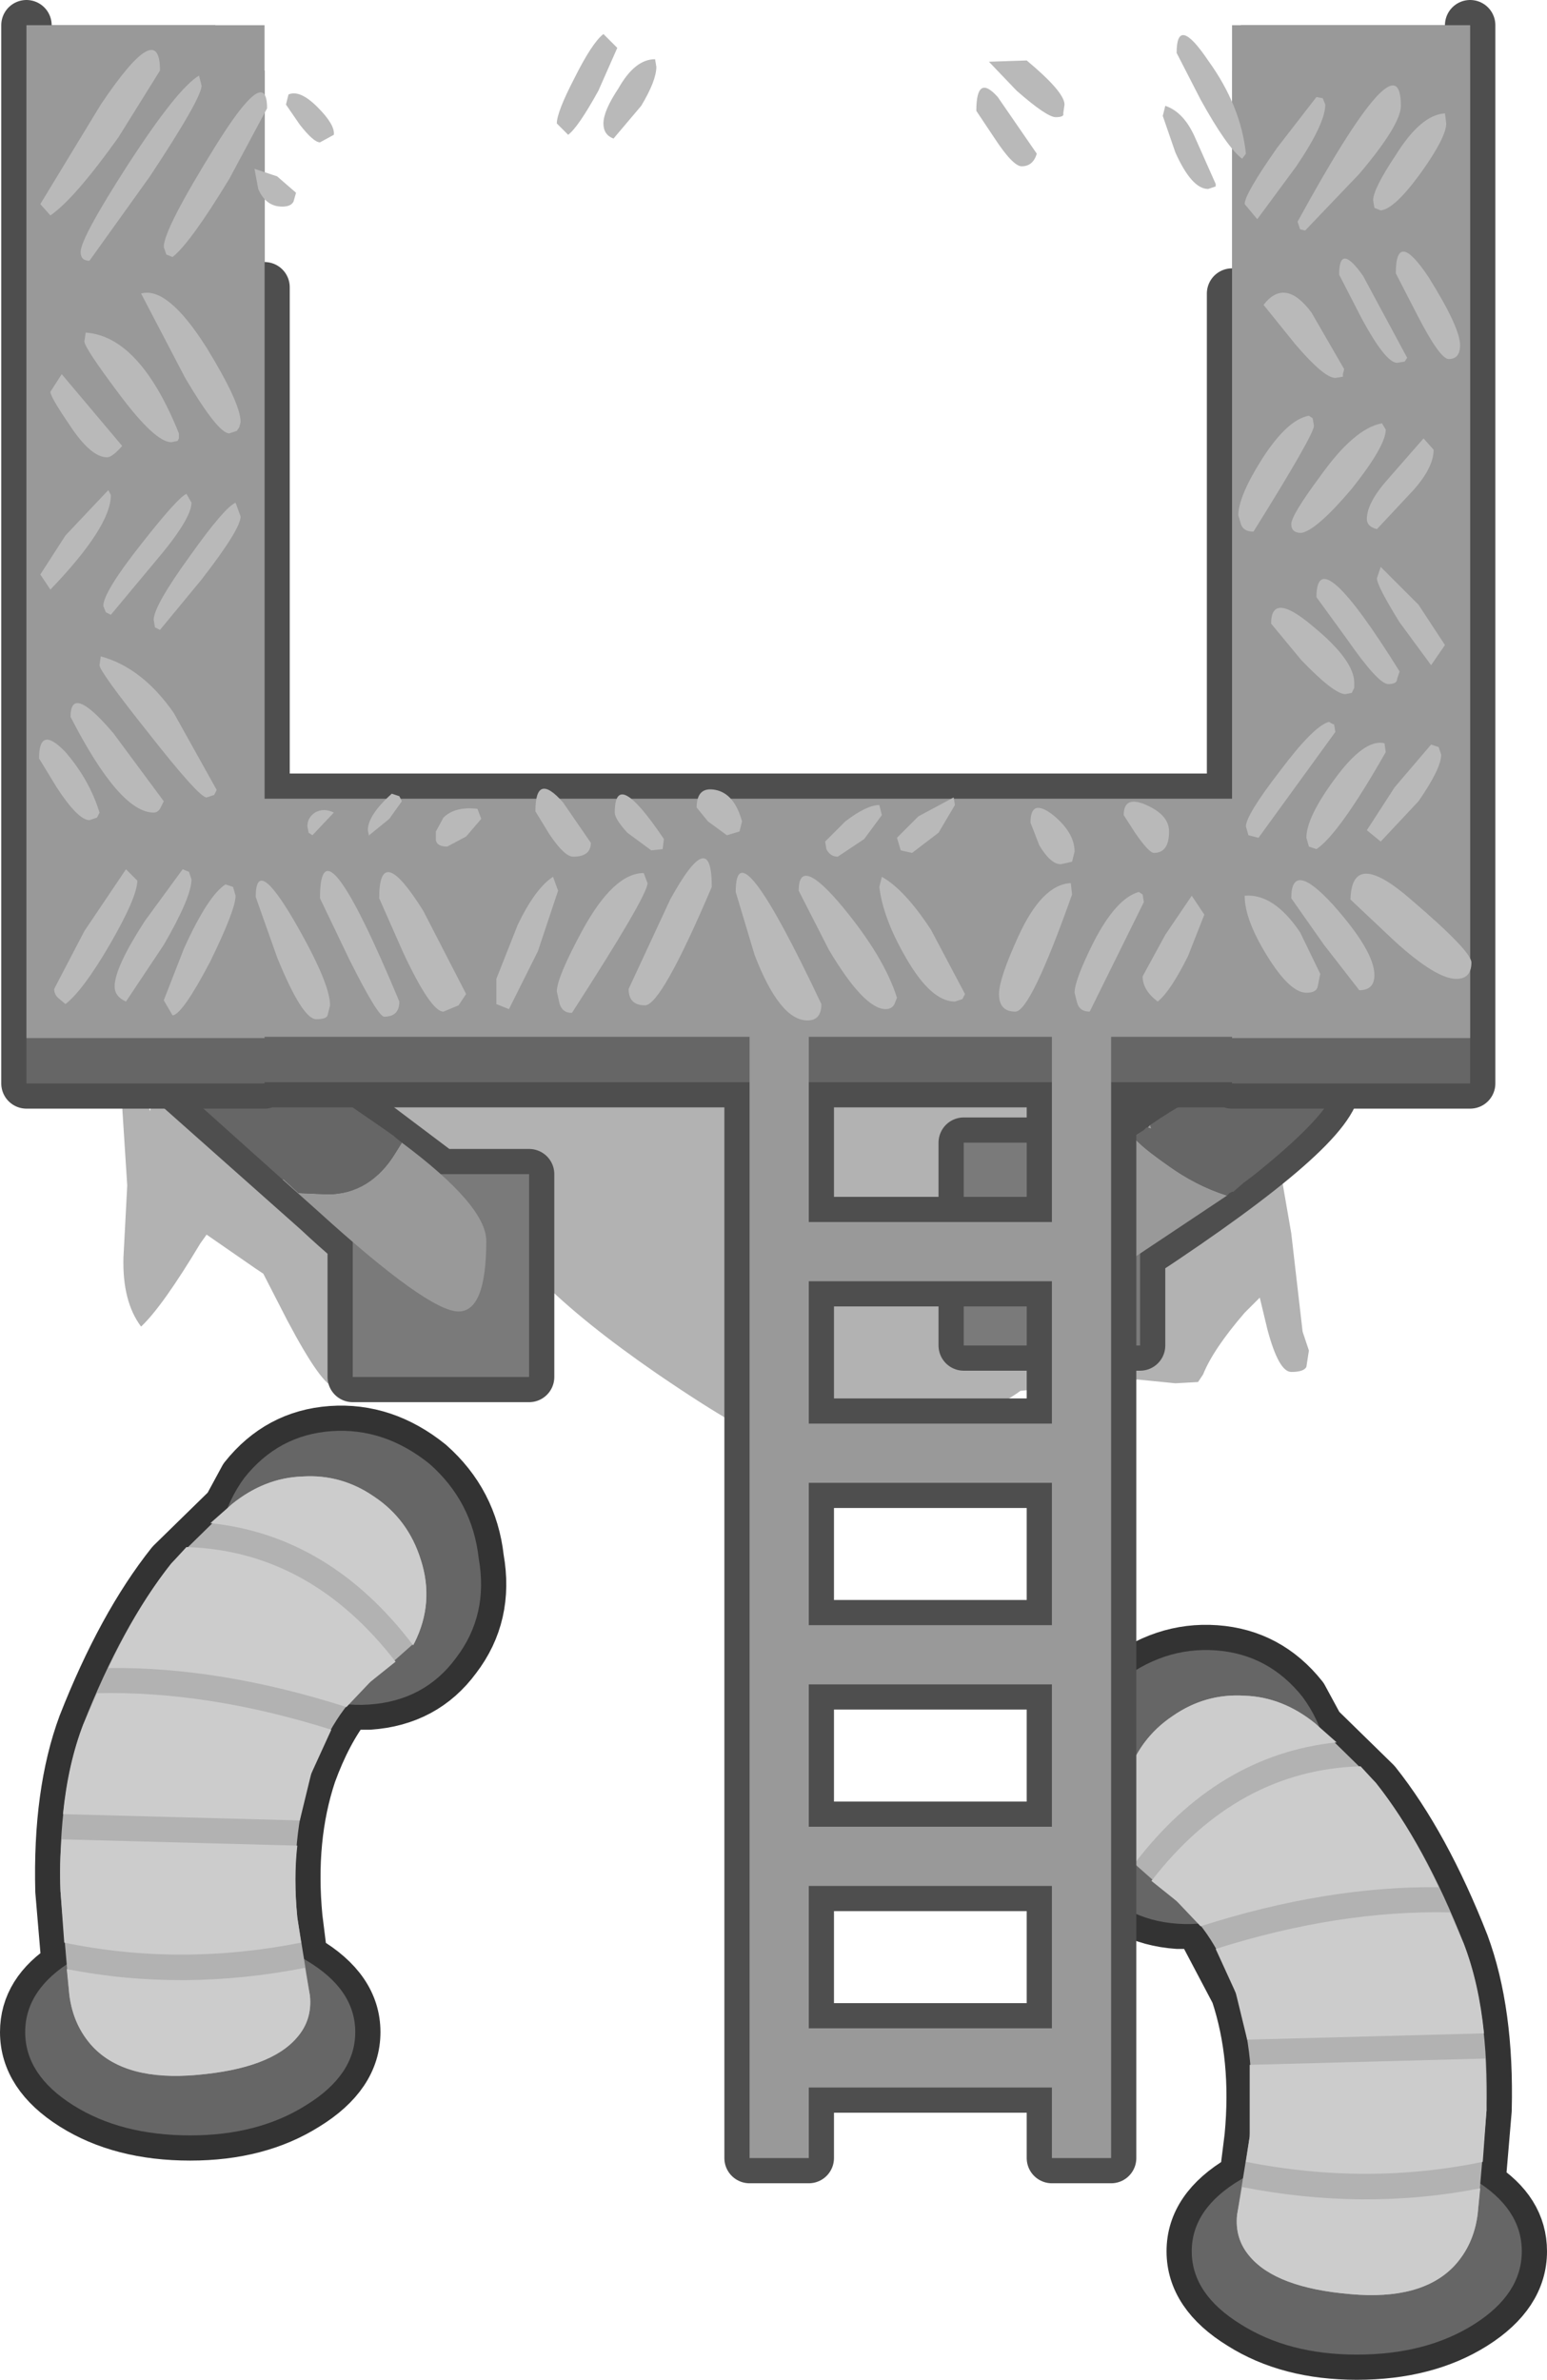 <?xml version="1.0" encoding="UTF-8" standalone="no"?>
<svg xmlns:xlink="http://www.w3.org/1999/xlink" height="94.45px" width="61.4px" xmlns="http://www.w3.org/2000/svg">
  <g transform="matrix(1.0, 0.0, 0.0, 1.0, -1.9, 87.45)">
    <path d="M53.6 -20.1 L54.25 -18.9 56.5 -16.7 Q58.45 -14.25 60.0 -10.3 61.0 -7.6 60.9 -3.7 L60.65 -0.75 Q62.3 0.3 62.3 1.9 62.3 3.6 60.4 4.8 58.5 6.0 55.75 6.0 53.05 6.0 51.15 4.8 49.2 3.6 49.2 1.9 49.2 0.2 51.15 -0.95 L51.3 -1.05 51.5 -2.65 Q51.8 -5.8 50.95 -8.35 L49.5 -11.1 48.65 -11.1 Q46.45 -11.25 45.2 -12.95 43.9 -14.65 44.3 -16.9 44.55 -19.15 46.25 -20.65 48.05 -22.1 50.15 -21.95 52.25 -21.8 53.6 -20.1" fill="#666666" fill-rule="evenodd" stroke="none"/>
    <path d="M53.6 -20.1 Q52.25 -21.8 50.15 -21.95 48.05 -22.1 46.25 -20.65 44.55 -19.15 44.3 -16.9 43.9 -14.65 45.2 -12.95 46.45 -11.25 48.65 -11.1 L49.5 -11.1 50.95 -8.35 Q51.8 -5.8 51.5 -2.65 L51.3 -1.05 51.15 -0.95 Q49.2 0.2 49.2 1.9 49.2 3.6 51.15 4.8 53.05 6.0 55.75 6.0 58.5 6.0 60.4 4.8 62.3 3.6 62.3 1.9 62.3 0.3 60.65 -0.75 L60.9 -3.7 Q61.0 -7.6 60.0 -10.3 58.45 -14.25 56.5 -16.7 L54.25 -18.9 53.6 -20.1 Z" fill="none" stroke="#333333" stroke-linecap="round" stroke-linejoin="round" stroke-width="2.0"/>
    <path d="M51.15 -0.95 Q53.05 -2.15 55.75 -2.15 58.5 -2.15 60.4 -0.95 62.3 0.2 62.3 1.9 62.3 3.6 60.4 4.8 58.5 6.0 55.75 6.0 53.05 6.0 51.15 4.8 49.2 3.6 49.2 1.9 49.2 0.2 51.15 -0.95 M53.6 -20.1 Q54.85 -18.4 54.6 -16.15 54.25 -13.9 52.5 -12.45 50.75 -10.95 48.65 -11.1 46.45 -11.25 45.2 -12.95 43.9 -14.65 44.3 -16.9 44.55 -19.15 46.25 -20.65 48.05 -22.1 50.15 -21.95 52.25 -21.8 53.6 -20.1" fill="#666666" fill-rule="evenodd" stroke="none"/>
    <path d="M54.1 -19.05 L56.5 -16.7 Q58.45 -14.25 60.0 -10.3 61.0 -7.6 60.9 -3.7 L60.55 0.4 Q60.4 1.65 59.6 2.5 58.3 3.85 55.5 3.6 52.55 3.35 51.5 2.1 50.9 1.4 51.0 0.45 L51.5 -2.65 Q51.8 -5.8 50.95 -8.35 50.1 -10.8 48.6 -12.0 L46.85 -13.55 Q46.05 -15.15 46.6 -16.85 47.1 -18.45 48.45 -19.35 49.75 -20.25 51.3 -20.15 52.8 -20.1 54.1 -19.05" fill="#b2b2b2" fill-rule="evenodd" stroke="none"/>
    <path d="M56.5 -16.7 Q57.85 -15.0 59.0 -12.55 54.55 -12.6 49.55 -11.0 L48.6 -12.0 47.6 -12.8 Q51.0 -17.2 55.9 -17.35 L56.5 -16.7 M54.1 -19.05 L54.95 -18.3 Q50.2 -17.8 46.9 -13.45 L46.85 -13.55 Q46.05 -15.15 46.6 -16.85 47.1 -18.45 48.45 -19.35 49.75 -20.25 51.3 -20.15 52.8 -20.1 54.1 -19.05 M60.65 -0.6 L60.55 0.4 Q60.4 1.65 59.6 2.5 58.3 3.85 55.5 3.6 52.55 3.35 51.5 2.1 50.9 1.4 51.0 0.45 L51.2 -0.65 Q56.05 0.3 60.65 -0.6 M51.5 -2.65 L51.5 -5.5 60.85 -5.75 60.9 -3.7 60.75 -1.65 Q56.15 -0.7 51.35 -1.65 L51.5 -2.65 M60.0 -10.3 Q60.6 -8.75 60.8 -6.75 L51.4 -6.5 50.95 -8.35 50.15 -10.1 Q55.05 -11.65 59.45 -11.55 L60.0 -10.3" fill="#cccccc" fill-rule="evenodd" stroke="none"/>
    <path d="M11.6 -28.8 Q12.95 -30.5 15.05 -30.65 17.15 -30.8 18.95 -29.35 20.65 -27.85 20.9 -25.6 21.3 -23.35 20.0 -21.65 18.75 -19.95 16.55 -19.8 L15.7 -19.8 Q14.85 -18.7 14.25 -17.05 13.4 -14.5 13.7 -11.35 L13.9 -9.75 14.05 -9.65 Q16.0 -8.5 16.0 -6.8 16.0 -5.1 14.05 -3.9 12.15 -2.7 9.45 -2.7 6.7 -2.7 4.8 -3.9 2.9 -5.1 2.9 -6.8 2.9 -8.4 4.55 -9.45 L4.3 -12.4 Q4.2 -16.3 5.2 -19.0 6.75 -22.95 8.7 -25.4 L10.95 -27.6 11.6 -28.8" fill="#666666" fill-rule="evenodd" stroke="none"/>
    <path d="M11.6 -28.8 Q12.95 -30.5 15.05 -30.65 17.15 -30.8 18.95 -29.35 20.65 -27.85 20.9 -25.6 21.3 -23.35 20.0 -21.65 18.75 -19.95 16.55 -19.8 L15.7 -19.8 Q14.85 -18.7 14.25 -17.05 13.4 -14.5 13.7 -11.35 L13.9 -9.75 14.05 -9.65 Q16.0 -8.5 16.0 -6.8 16.0 -5.1 14.05 -3.9 12.15 -2.7 9.45 -2.7 6.7 -2.7 4.8 -3.9 2.9 -5.1 2.9 -6.8 2.9 -8.4 4.55 -9.45 L4.3 -12.4 Q4.2 -16.3 5.2 -19.0 6.75 -22.95 8.7 -25.4 L10.95 -27.6 11.6 -28.8 Z" fill="none" stroke="#333333" stroke-linecap="round" stroke-linejoin="round" stroke-width="2.0"/>
    <path d="M15.05 -30.65 Q17.15 -30.8 18.95 -29.35 20.65 -27.85 20.9 -25.6 21.3 -23.35 20.0 -21.65 18.75 -19.95 16.55 -19.8 14.45 -19.65 12.7 -21.15 10.95 -22.6 10.6 -24.85 10.35 -27.1 11.6 -28.8 12.95 -30.5 15.05 -30.65 M9.45 -10.85 Q12.15 -10.85 14.05 -9.65 16.0 -8.5 16.0 -6.8 16.0 -5.1 14.05 -3.9 12.15 -2.7 9.45 -2.7 6.7 -2.7 4.8 -3.9 2.9 -5.1 2.9 -6.8 2.9 -8.5 4.8 -9.65 6.7 -10.85 9.45 -10.85" fill="#666666" fill-rule="evenodd" stroke="none"/>
    <path d="M8.7 -25.4 L11.1 -27.75 Q12.4 -28.8 13.9 -28.85 15.45 -28.95 16.75 -28.05 18.1 -27.15 18.6 -25.55 19.15 -23.85 18.35 -22.25 L16.6 -20.7 Q15.1 -19.5 14.25 -17.05 13.4 -14.5 13.7 -11.35 L14.2 -8.25 Q14.3 -7.3 13.7 -6.6 12.65 -5.35 9.7 -5.1 6.9 -4.85 5.6 -6.2 4.8 -7.05 4.65 -8.3 L4.3 -12.4 Q4.2 -16.3 5.2 -19.0 6.75 -22.95 8.7 -25.4" fill="#b2b2b2" fill-rule="evenodd" stroke="none"/>
    <path d="M4.65 -8.3 L4.55 -9.3 Q9.15 -8.4 14.0 -9.35 L14.2 -8.25 Q14.3 -7.3 13.7 -6.6 12.65 -5.35 9.7 -5.1 6.9 -4.85 5.6 -6.2 4.8 -7.05 4.65 -8.3 M4.3 -12.4 Q4.25 -13.5 4.35 -14.45 L13.7 -14.2 Q13.55 -12.85 13.7 -11.35 L13.85 -10.35 Q9.05 -9.4 4.45 -10.35 L4.3 -12.4 M14.25 -17.05 L13.8 -15.2 4.4 -15.45 Q4.6 -17.45 5.2 -19.0 L5.75 -20.25 Q10.15 -20.35 15.05 -18.8 L14.25 -17.05 M11.1 -27.75 Q12.4 -28.8 13.9 -28.85 15.45 -28.95 16.75 -28.05 18.1 -27.15 18.6 -25.55 19.15 -23.85 18.35 -22.25 L18.3 -22.15 Q15.0 -26.5 10.25 -27.0 L11.1 -27.75 M8.7 -25.4 L9.3 -26.05 Q14.2 -25.9 17.6 -21.5 L16.6 -20.7 15.65 -19.7 Q10.65 -21.3 6.2 -21.25 7.35 -23.7 8.7 -25.4" fill="#cccccc" fill-rule="evenodd" stroke="none"/>
    <path d="M39.45 -40.0 L40.8 -39.65 41.15 -38.9 Q41.15 -38.4 39.8 -37.95 L40.1 -37.95 Q40.95 -37.9 40.95 -37.3 40.95 -36.85 40.5 -36.65 L42.4 -35.05 42.2 -34.8 Q44.0 -35.35 44.15 -34.2 L47.1 -34.35 47.05 -34.55 47.15 -35.1 47.05 -35.15 46.85 -35.8 Q46.85 -38.2 49.3 -40.0 50.35 -40.8 51.0 -40.85 L51.65 -42.0 Q51.6 -42.4 51.7 -42.65 L51.7 -42.7 52.1 -43.15 52.25 -42.8 53.15 -43.45 53.3 -42.75 52.7 -41.1 53.15 -38.5 53.6 -34.6 53.85 -33.85 53.75 -33.2 Q53.65 -33.0 53.15 -33.0 52.65 -33.0 52.2 -34.7 L51.9 -35.95 51.3 -35.35 Q50.05 -33.9 49.65 -32.9 L49.45 -32.6 48.55 -32.55 47.05 -32.7 42.4 -32.25 Q41.4 -31.5 38.95 -30.65 L34.85 -29.4 34.05 -29.7 34.0 -29.65 33.95 -30.0 36.15 -31.1 36.1 -31.25 36.55 -31.55 Q35.5 -31.0 34.25 -30.4 33.35 -30.4 33.3 -30.85 33.05 -30.35 32.55 -30.35 31.75 -30.35 27.95 -32.95 25.05 -34.95 23.35 -36.65 L21.65 -36.75 21.15 -37.15 21.25 -37.55 21.3 -37.55 Q21.45 -37.85 22.0 -37.9 20.3 -38.15 20.15 -38.6 20.05 -39.0 20.75 -39.7 L19.25 -39.55 Q17.8 -39.55 17.65 -40.35 17.55 -40.7 17.8 -41.15 L15.5 -41.9 Q14.55 -42.1 14.55 -42.95 14.55 -44.4 18.45 -44.75 L27.35 -44.75 29.8 -44.4 30.55 -44.8 31.85 -45.2 45.8 -45.2 Q46.85 -45.15 46.85 -44.2 46.85 -43.5 46.15 -42.9 L45.05 -41.65 Q44.8 -41.2 42.55 -40.6 L39.75 -40.05 39.45 -40.0 M21.1 -32.2 L17.25 -31.95 16.9 -32.05 Q16.75 -32.15 16.75 -32.5 16.75 -33.7 21.1 -33.5 L21.75 -32.85 21.1 -32.2 M33.65 -31.9 L33.5 -32.25 33.5 -31.7 33.5 -31.65 33.65 -31.9 M33.4 -36.1 L33.45 -34.6 33.5 -34.85 33.9 -36.1 33.4 -36.1 M15.8 -37.15 L16.65 -36.05 16.45 -35.45 Q16.2 -35.05 15.8 -35.05 L15.05 -35.3 16.05 -33.35 15.85 -32.75 Q15.6 -32.4 15.2 -32.4 14.7 -32.4 13.3 -35.05 L12.35 -36.9 12.05 -37.1 10.1 -38.45 9.85 -38.1 Q8.35 -35.6 7.5 -34.8 6.75 -35.8 6.8 -37.55 L6.95 -40.4 6.6 -45.85 7.1 -46.9 7.85 -43.35 7.9 -43.55 Q9.0 -47.05 10.3 -45.7 11.15 -43.65 13.0 -41.6 15.9 -38.3 15.9 -37.5 L15.8 -37.15" fill="#000000" fill-opacity="0.302" fill-rule="evenodd" stroke="none"/>
    <path d="M40.15 -42.1 L46.55 -42.1 47.4 -42.7 Q51.75 -45.65 54.75 -45.15 L54.9 -44.45 Q54.9 -42.75 47.15 -37.65 L47.15 -34.05 40.15 -34.05 40.15 -42.1 M22.9 -32.8 L15.9 -32.8 15.9 -38.15 Q15.25 -38.7 14.5 -39.4 L8.7 -44.55 Q10.1 -47.35 15.75 -43.6 L19.4 -40.85 22.9 -40.85 22.9 -32.8" fill="#5d5d5d" fill-rule="evenodd" stroke="none"/>
    <path d="M40.15 -42.1 L46.55 -42.1 47.4 -42.7 Q51.75 -45.65 54.75 -45.15 L54.9 -44.45 Q54.9 -42.75 47.15 -37.65 L47.15 -34.05 40.15 -34.05 40.15 -42.1 M22.9 -32.8 L15.9 -32.8 15.9 -38.15 Q15.25 -38.7 14.5 -39.4 L8.7 -44.55 Q10.1 -47.35 15.75 -43.6 L19.4 -40.85 22.9 -40.85 22.9 -32.8" fill="none" stroke="#4e4e4e" stroke-linecap="round" stroke-linejoin="round" stroke-width="2.0"/>
    <path d="M22.9 -32.8 L15.9 -32.8 15.9 -40.85 22.9 -40.85 22.9 -32.8 M40.15 -42.1 L47.15 -42.1 47.15 -34.05 40.15 -34.05 40.15 -42.1" fill="#7a7a7a" fill-rule="evenodd" stroke="none"/>
    <path d="M14.1 -44.6 L13.65 -44.5 10.95 -44.45 9.45 -44.2 9.25 -44.1 8.7 -44.55 Q9.9 -46.9 14.1 -44.6 M13.1 -40.65 L13.15 -40.65 13.75 -40.1 14.9 -40.05 Q16.6 -40.05 17.6 -41.7 L17.85 -42.1 Q21.2 -39.6 21.2 -38.2 21.2 -35.4 20.1 -35.4 18.9 -35.4 14.5 -39.4 L13.1 -40.65 M54.85 -44.1 L54.7 -44.05 Q54.7 -44.6 54.15 -44.6 53.85 -44.6 53.6 -44.4 L53.15 -44.15 Q52.8 -45.1 52.5 -44.8 51.95 -44.1 51.5 -44.1 L50.6 -44.45 Q52.9 -45.45 54.75 -45.15 L54.9 -44.45 54.85 -44.1 M47.55 -42.8 L47.6 -42.65 47.45 -42.7 47.55 -42.8 M47.3 -42.6 L46.9 -42.3 Q47.25 -41.9 48.25 -41.2 49.35 -40.4 50.6 -40.0 L45.5 -36.6 Q45.15 -36.6 44.85 -36.2 44.55 -35.85 44.15 -35.85 43.25 -35.85 43.1 -36.5 43.0 -36.8 43.05 -37.2 43.05 -39.7 47.3 -42.6" fill="#999999" fill-rule="evenodd" stroke="none"/>
    <path d="M9.25 -44.1 L9.45 -44.2 10.95 -44.45 13.65 -44.5 14.1 -44.6 15.75 -43.6 17.2 -42.6 17.55 -42.35 17.6 -42.3 17.85 -42.1 17.6 -41.7 Q16.6 -40.05 14.9 -40.05 L13.75 -40.1 13.15 -40.65 13.1 -40.65 9.25 -44.1 M50.6 -44.45 L51.5 -44.1 Q51.95 -44.1 52.5 -44.8 52.8 -45.1 53.15 -44.15 L53.6 -44.4 Q53.85 -44.6 54.15 -44.6 54.7 -44.6 54.7 -44.05 L54.85 -44.1 Q54.4 -43.0 51.65 -40.8 L51.25 -40.5 50.85 -40.15 50.8 -40.15 50.7 -40.1 50.6 -40.0 Q49.35 -40.4 48.25 -41.2 47.25 -41.9 46.9 -42.3 L47.3 -42.6 47.4 -42.7 47.45 -42.7 47.6 -42.65 47.55 -42.8 Q49.15 -43.9 50.55 -44.45 L50.6 -44.45" fill="#666666" fill-rule="evenodd" stroke="none"/>
    <path d="M12.4 -76.05 L12.4 -55.75 50.8 -55.75 50.8 -75.8 51.15 -75.8 Q52.1 -75.8 52.1 -76.4 52.1 -76.9 51.35 -77.0 L51.35 -77.15 51.15 -77.65 51.15 -86.45 60.25 -86.45 60.25 -44.45 50.8 -44.45 50.8 -44.5 46.0 -44.5 46.0 -1.8 43.65 -1.8 43.65 -4.6 34.0 -4.6 34.0 -1.8 31.65 -1.8 31.65 -44.5 12.4 -44.5 12.4 -44.45 2.95 -44.45 2.95 -86.45 10.45 -86.45 10.3 -86.0 Q10.3 -85.55 11.35 -85.2 L11.0 -84.55 Q11.0 -84.3 11.4 -83.9 L11.1 -83.3 Q11.1 -83.05 11.45 -82.75 L10.95 -82.1 10.75 -81.8 Q10.75 -81.3 11.4 -81.0 L11.2 -80.3 Q11.25 -79.9 12.35 -79.75 11.8 -79.2 11.8 -78.65 L11.85 -78.2 11.9 -78.15 Q10.75 -77.65 10.75 -77.35 L10.85 -77.05 10.5 -76.7 10.6 -76.3 Q10.8 -75.9 11.4 -75.9 L12.4 -76.05 M34.0 -38.95 L43.65 -38.95 43.65 -44.5 34.0 -44.5 34.0 -38.95 M34.0 -30.95 L43.65 -30.95 43.65 -36.6 34.0 -36.6 34.0 -30.95 M34.0 -14.95 L43.65 -14.95 43.65 -20.6 34.0 -20.6 34.0 -14.95 M34.0 -6.95 L43.65 -6.95 43.65 -12.6 34.0 -12.6 34.0 -6.95 M34.0 -22.95 L43.65 -22.95 43.65 -28.6 34.0 -28.6 34.0 -22.95" fill="#666666" fill-rule="evenodd" stroke="none"/>
    <path d="M50.8 -75.8 L50.8 -55.75 12.4 -55.75 12.4 -76.05 M2.95 -86.45 L2.95 -44.45 12.4 -44.45 12.4 -44.5 31.65 -44.5 31.65 -1.8 34.0 -1.8 34.0 -4.6 43.65 -4.6 43.65 -1.8 46.0 -1.8 46.0 -44.5 50.8 -44.5 50.8 -44.45 60.25 -44.45 60.25 -86.45 M34.0 -38.95 L43.65 -38.95 43.65 -44.5 34.0 -44.5 34.0 -38.95 M34.0 -30.95 L43.65 -30.95 43.65 -36.6 34.0 -36.6 34.0 -30.95 M34.0 -14.95 L43.65 -14.95 43.65 -20.6 34.0 -20.6 34.0 -14.95 M34.0 -6.95 L43.65 -6.95 43.65 -12.6 34.0 -12.6 34.0 -6.95 M34.0 -22.95 L43.65 -22.95 43.65 -28.6 34.0 -28.6 34.0 -22.95" fill="none" stroke="#4e4e4e" stroke-linecap="round" stroke-linejoin="round" stroke-width="2.0"/>
    <path d="M60.25 -84.65 L60.25 -44.45 50.8 -44.45 50.8 -44.5 12.4 -44.5 12.4 -44.45 2.95 -44.45 2.95 -84.65 12.4 -84.65 12.4 -53.95 50.8 -53.95 50.8 -84.65 60.25 -84.65" fill="#666666" fill-rule="evenodd" stroke="none"/>
    <path d="M60.25 -86.45 L60.25 -46.25 50.8 -46.25 50.8 -86.45 60.25 -86.45 M12.4 -86.45 L12.4 -46.25 2.95 -46.25 2.95 -86.45 12.4 -86.45" fill="#999999" fill-rule="evenodd" stroke="none"/>
    <path d="M57.45 -55.75 L57.45 -46.3 4.25 -46.3 4.25 -55.75 57.45 -55.75" fill="#999999" fill-rule="evenodd" stroke="none"/>
    <path d="M34.0 -1.8 L31.65 -1.8 31.65 -48.6 34.0 -48.6 34.0 -1.8 M46.0 -1.8 L43.65 -1.8 43.65 -48.6 46.0 -48.6 46.0 -1.8" fill="#999999" fill-rule="evenodd" stroke="none"/>
    <path d="M31.8 -38.95 L45.25 -38.95 45.25 -36.6 31.8 -36.6 31.8 -38.95 M31.8 -30.95 L45.25 -30.95 45.25 -28.6 31.8 -28.6 31.8 -30.95 M31.8 -22.95 L45.25 -22.95 45.25 -20.6 31.8 -20.6 31.8 -22.95 M31.8 -14.95 L45.25 -14.95 45.25 -12.6 31.8 -12.6 31.8 -14.95 M31.8 -6.95 L45.25 -6.95 45.25 -4.6 31.8 -4.6 31.8 -6.95" fill="#999999" fill-rule="evenodd" stroke="none"/>
    <path d="M48.6 -85.35 Q48.6 -86.9 49.85 -85.05 51.15 -83.25 51.35 -81.35 L51.2 -81.15 Q50.6 -81.6 49.55 -83.5 L48.6 -85.35 M48.05 -82.85 L48.15 -83.25 Q48.9 -83.0 49.35 -81.95 L50.15 -80.15 50.15 -80.05 49.85 -79.95 Q49.2 -79.95 48.55 -81.4 L48.05 -82.85 M42.65 -85.05 Q44.15 -83.8 44.15 -83.3 L44.1 -82.95 Q44.15 -82.8 43.8 -82.8 43.45 -82.8 42.25 -83.85 L41.15 -85.0 42.65 -85.05 M40.65 -83.05 Q40.65 -84.55 41.5 -83.6 L43.05 -81.35 Q42.9 -80.85 42.45 -80.85 42.1 -80.85 41.35 -82.0 L40.65 -83.05 M55.85 -80.55 L53.7 -78.3 53.5 -78.35 53.4 -78.65 Q57.5 -86.15 57.5 -83.25 57.5 -82.5 55.85 -80.55 M59.3 -82.55 Q59.3 -82.0 58.3 -80.6 57.25 -79.15 56.7 -79.1 L56.45 -79.2 56.4 -79.5 Q56.4 -79.95 57.3 -81.3 58.3 -82.9 59.25 -82.95 L59.3 -82.55 M54.4 -83.55 L54.5 -83.3 Q54.5 -82.55 53.35 -80.85 L51.8 -78.75 51.3 -79.35 Q51.3 -79.75 52.6 -81.6 L54.15 -83.6 54.4 -83.55 M53.95 -75.05 L55.25 -72.8 55.2 -72.6 55.2 -72.5 54.9 -72.45 Q54.45 -72.45 53.3 -73.8 L52.05 -75.35 Q52.9 -76.45 53.95 -75.05 M57.3 -76.6 Q57.3 -78.4 58.6 -76.45 59.85 -74.45 59.85 -73.75 59.85 -73.2 59.4 -73.2 59.05 -73.2 58.15 -74.95 L57.3 -76.6 M55.05 -76.55 Q55.05 -77.85 56.0 -76.5 L57.75 -73.25 57.65 -73.1 57.35 -73.05 Q56.9 -73.05 55.95 -74.8 L55.05 -76.55 M56.9 -70.4 Q56.9 -69.75 55.55 -68.05 54.15 -66.4 53.55 -66.3 53.15 -66.3 53.15 -66.65 53.15 -67.0 54.3 -68.55 55.65 -70.45 56.75 -70.65 L56.9 -70.4 M58.4 -70.05 L58.8 -69.6 Q58.8 -68.9 58.0 -68.0 L56.55 -66.45 Q56.15 -66.55 56.15 -66.85 56.15 -67.5 57.0 -68.45 L58.4 -70.05 M53.85 -70.95 L54.0 -70.85 54.05 -70.55 Q54.05 -70.2 51.65 -66.35 51.25 -66.35 51.15 -66.65 L51.05 -67.0 Q51.05 -67.75 52.0 -69.25 53.0 -70.8 53.85 -70.95 M54.15 -63.75 Q54.15 -66.1 57.45 -60.8 L57.35 -60.5 Q57.35 -60.3 57.0 -60.3 56.6 -60.3 55.35 -62.1 L54.15 -63.75 M54.0 -62.6 Q55.65 -61.25 55.65 -60.35 L55.65 -60.15 55.55 -59.95 55.3 -59.9 Q54.85 -59.9 53.55 -61.25 L52.35 -62.7 Q52.35 -64.0 54.0 -62.6 M56.7 -64.95 L58.2 -63.45 59.25 -61.85 58.7 -61.05 57.45 -62.75 Q56.55 -64.2 56.55 -64.5 L56.7 -64.95 M42.8 -54.8 Q42.8 -55.8 43.7 -55.1 44.55 -54.4 44.55 -53.65 L44.45 -53.25 44.0 -53.15 Q43.6 -53.15 43.15 -53.9 L42.8 -54.8 M44.4 -52.4 L44.45 -51.95 Q42.8 -47.3 42.2 -47.3 41.55 -47.3 41.55 -48.0 41.55 -48.6 42.3 -50.25 43.25 -52.35 44.4 -52.4 M47.4 -55.5 Q48.3 -55.1 48.3 -54.45 48.3 -53.6 47.7 -53.6 47.5 -53.6 46.95 -54.4 L46.5 -55.1 Q46.5 -55.9 47.4 -55.5 M47.3 -51.65 L45.15 -47.3 Q44.75 -47.3 44.65 -47.65 L44.55 -48.05 Q44.55 -48.55 45.3 -50.05 46.2 -51.8 47.1 -52.05 L47.25 -51.95 47.3 -51.65 M49.2 -51.9 L49.7 -51.15 49.05 -49.5 Q48.35 -48.1 47.85 -47.7 47.25 -48.15 47.25 -48.7 L48.15 -50.35 49.2 -51.9 M59.1 -57.5 Q59.1 -56.95 58.2 -55.65 L56.7 -54.05 56.15 -54.5 57.25 -56.2 58.7 -57.9 59.0 -57.8 59.1 -57.5 M56.9 -57.6 Q55.05 -54.35 54.15 -53.75 L53.85 -53.85 53.75 -54.2 Q53.75 -55.0 54.85 -56.5 56.05 -58.15 56.85 -57.95 L56.9 -57.6 M54.65 -58.8 Q54.8 -58.7 54.85 -58.7 L54.9 -58.4 51.85 -54.2 51.45 -54.3 51.35 -54.65 Q51.35 -55.1 52.7 -56.85 54.05 -58.65 54.65 -58.8 M53.5 -50.45 L54.3 -48.8 54.2 -48.3 Q54.15 -48.05 53.75 -48.05 53.1 -48.05 52.2 -49.5 51.3 -50.95 51.3 -51.9 52.45 -52.0 53.5 -50.45 M54.8 -51.55 Q56.45 -49.7 56.45 -48.75 56.45 -48.15 55.85 -48.15 L54.45 -49.95 53.15 -51.8 Q53.15 -53.35 54.8 -51.55 M57.9 -51.75 Q60.3 -49.7 60.3 -49.25 60.3 -48.6 59.7 -48.6 58.9 -48.6 57.25 -50.1 L55.5 -51.75 Q55.55 -53.8 57.9 -51.75 M25.65 -83.85 Q24.85 -82.4 24.45 -82.1 L24.0 -82.55 Q24.0 -83.0 24.7 -84.35 25.4 -85.75 25.85 -86.1 L26.4 -85.55 25.65 -83.85 M27.35 -83.25 L26.25 -81.95 Q25.85 -82.1 25.85 -82.55 25.85 -83.05 26.45 -83.95 27.1 -85.1 27.9 -85.1 L27.95 -84.8 Q27.95 -84.25 27.35 -83.25 M7.85 -80.45 L5.45 -77.1 Q5.1 -77.1 5.1 -77.45 5.1 -78.0 7.0 -80.95 8.95 -83.95 9.8 -84.45 L9.9 -84.05 Q9.9 -83.55 7.85 -80.45 M8.25 -84.65 L6.6 -82.0 Q4.85 -79.55 3.9 -78.9 L3.5 -79.35 5.9 -83.3 Q8.25 -86.8 8.25 -84.65 M8.4 -77.65 Q8.4 -78.35 10.45 -81.65 12.5 -84.95 12.5 -83.15 L11.0 -80.35 Q9.45 -77.8 8.75 -77.25 L8.5 -77.35 8.4 -77.65 M12.9 -80.45 L13.65 -79.8 13.55 -79.45 Q13.45 -79.25 13.1 -79.25 12.45 -79.25 12.15 -79.95 L12.0 -80.75 12.9 -80.45 M13.25 -83.3 L13.35 -83.7 Q13.8 -83.9 14.5 -83.2 15.2 -82.5 15.15 -82.1 L14.6 -81.8 Q14.35 -81.8 13.8 -82.5 L13.25 -83.3 M11.45 -66.95 Q11.45 -66.45 9.9 -64.45 L8.25 -62.45 8.05 -62.55 8.0 -62.85 Q8.0 -63.4 9.45 -65.4 10.8 -67.3 11.25 -67.5 L11.45 -66.95 M11.4 -70.5 L11.3 -70.35 11.0 -70.25 Q10.55 -70.25 9.25 -72.45 L7.5 -75.8 Q8.55 -76.1 10.1 -73.65 11.45 -71.45 11.45 -70.7 L11.4 -70.5 M5.3 -74.25 Q7.45 -74.1 9.0 -70.25 L9.0 -70.05 8.95 -69.95 8.7 -69.9 Q8.05 -69.9 6.6 -71.85 5.25 -73.65 5.25 -73.9 L5.3 -74.25 M6.15 -69.3 Q5.5 -69.3 4.65 -70.6 3.9 -71.7 3.9 -71.9 L4.35 -72.6 6.75 -69.75 Q6.35 -69.3 6.15 -69.3 M3.5 -64.65 L4.5 -66.2 6.2 -68.0 6.3 -67.8 Q6.3 -66.55 3.9 -64.05 L3.5 -64.65 M9.5 -67.5 Q9.5 -66.85 8.05 -65.15 L6.3 -63.05 6.1 -63.15 6.0 -63.4 Q6.0 -63.95 7.5 -65.85 8.95 -67.7 9.3 -67.85 L9.5 -67.5 M8.8 -59.15 L10.5 -56.1 10.4 -55.9 10.1 -55.8 Q9.8 -55.8 7.8 -58.35 5.85 -60.8 5.85 -61.05 L5.9 -61.4 Q7.55 -60.95 8.8 -59.15 M4.5 -57.6 Q5.45 -56.5 5.85 -55.2 L5.75 -55.0 5.45 -54.9 Q5.0 -54.9 4.15 -56.2 L3.45 -57.35 Q3.45 -58.7 4.5 -57.6 M8.25 -55.35 Q8.15 -55.2 8.0 -55.2 6.65 -55.2 4.7 -59.0 4.7 -60.35 6.4 -58.35 L8.4 -55.65 8.25 -55.35 M9.4 -52.85 L9.5 -52.55 Q9.5 -51.85 8.4 -49.95 L6.9 -47.7 Q6.45 -47.9 6.45 -48.3 6.45 -49.05 7.65 -50.9 L9.15 -52.95 9.4 -52.85 M6.25 -49.95 Q5.2 -48.15 4.5 -47.6 L4.2 -47.85 Q4.05 -48.0 4.05 -48.2 L5.25 -50.5 6.9 -52.95 7.35 -52.5 Q7.35 -51.85 6.25 -49.95 M17.75 -55.85 L17.85 -55.65 17.35 -54.95 16.55 -54.3 16.55 -54.25 16.5 -54.5 Q16.5 -55.1 17.45 -55.95 L17.75 -55.85 M11.15 -52.25 L11.25 -51.9 Q11.25 -51.35 10.25 -49.3 9.15 -47.2 8.75 -47.15 L8.4 -47.75 9.2 -49.8 Q10.15 -51.9 10.85 -52.35 L11.15 -52.25 M14.3 -54.3 L14.15 -54.4 14.1 -54.65 Q14.1 -55.0 14.4 -55.2 14.75 -55.4 15.15 -55.2 L14.3 -54.3 M13.55 -50.95 Q15.0 -48.45 15.0 -47.55 L14.9 -47.15 Q14.85 -47.0 14.45 -47.0 13.9 -47.0 12.9 -49.45 L12.05 -51.85 Q12.05 -53.5 13.55 -50.95 M19.5 -55.0 Q19.95 -55.45 20.85 -55.35 L21.0 -54.95 20.4 -54.25 19.65 -53.85 Q19.25 -53.85 19.2 -54.1 L19.2 -54.45 19.5 -55.0 M18.7 -51.3 L20.4 -48.0 20.1 -47.55 19.5 -47.3 Q19.0 -47.3 17.9 -49.65 L16.95 -51.8 Q16.95 -54.1 18.7 -51.3 M23.7 -54.35 L23.15 -55.25 Q23.15 -56.85 24.25 -55.6 L25.35 -54.0 Q25.35 -53.45 24.65 -53.45 24.3 -53.45 23.7 -54.35 M23.85 -52.65 L24.05 -52.1 23.25 -49.7 22.1 -47.4 21.6 -47.6 21.6 -48.6 22.45 -50.75 Q23.15 -52.2 23.85 -52.65 M29.55 -55.4 Q29.55 -56.25 30.3 -56.1 31.05 -55.95 31.35 -54.85 L31.25 -54.45 30.75 -54.3 30.0 -54.85 29.55 -55.4 M27.75 -53.7 L26.8 -54.4 Q26.3 -54.95 26.3 -55.2 26.3 -57.05 28.25 -54.15 L28.2 -53.75 27.75 -53.7 M27.6 -52.4 Q27.6 -51.9 24.6 -47.25 24.2 -47.25 24.1 -47.65 L24.0 -48.1 Q24.0 -48.65 25.0 -50.5 26.25 -52.8 27.45 -52.8 L27.6 -52.4 M30.15 -52.25 Q28.15 -47.55 27.5 -47.55 26.85 -47.55 26.85 -48.2 L28.5 -51.75 Q30.15 -54.75 30.15 -52.25 M33.6 -52.1 Q33.6 -53.55 35.35 -51.45 37.0 -49.45 37.5 -47.85 L37.4 -47.6 Q37.3 -47.4 37.05 -47.4 36.2 -47.4 34.8 -49.75 L33.6 -52.1 M31.1 -52.05 Q31.1 -54.8 34.5 -47.6 34.5 -46.95 33.95 -46.95 32.85 -46.95 31.85 -49.55 L31.1 -52.05 M34.65 -54.05 L35.45 -54.85 Q36.3 -55.5 36.8 -55.5 L36.9 -55.1 36.2 -54.15 35.15 -53.45 Q34.85 -53.45 34.7 -53.75 L34.65 -54.05 M39.15 -54.4 L38.1 -53.6 37.65 -53.7 37.5 -54.2 38.35 -55.05 39.75 -55.8 39.8 -55.5 39.15 -54.4 M36.9 -52.65 Q37.8 -52.15 38.85 -50.55 L40.2 -48.0 40.1 -47.8 39.8 -47.7 Q38.85 -47.7 37.85 -49.45 36.95 -51.0 36.8 -52.25 L36.9 -52.65 M17.15 -47.1 Q16.9 -47.1 15.75 -49.4 L14.6 -51.8 Q14.6 -55.25 17.75 -47.7 17.75 -47.1 17.15 -47.1" fill="#b9b9b9" fill-rule="evenodd" stroke="none"/>
  </g>
</svg>

